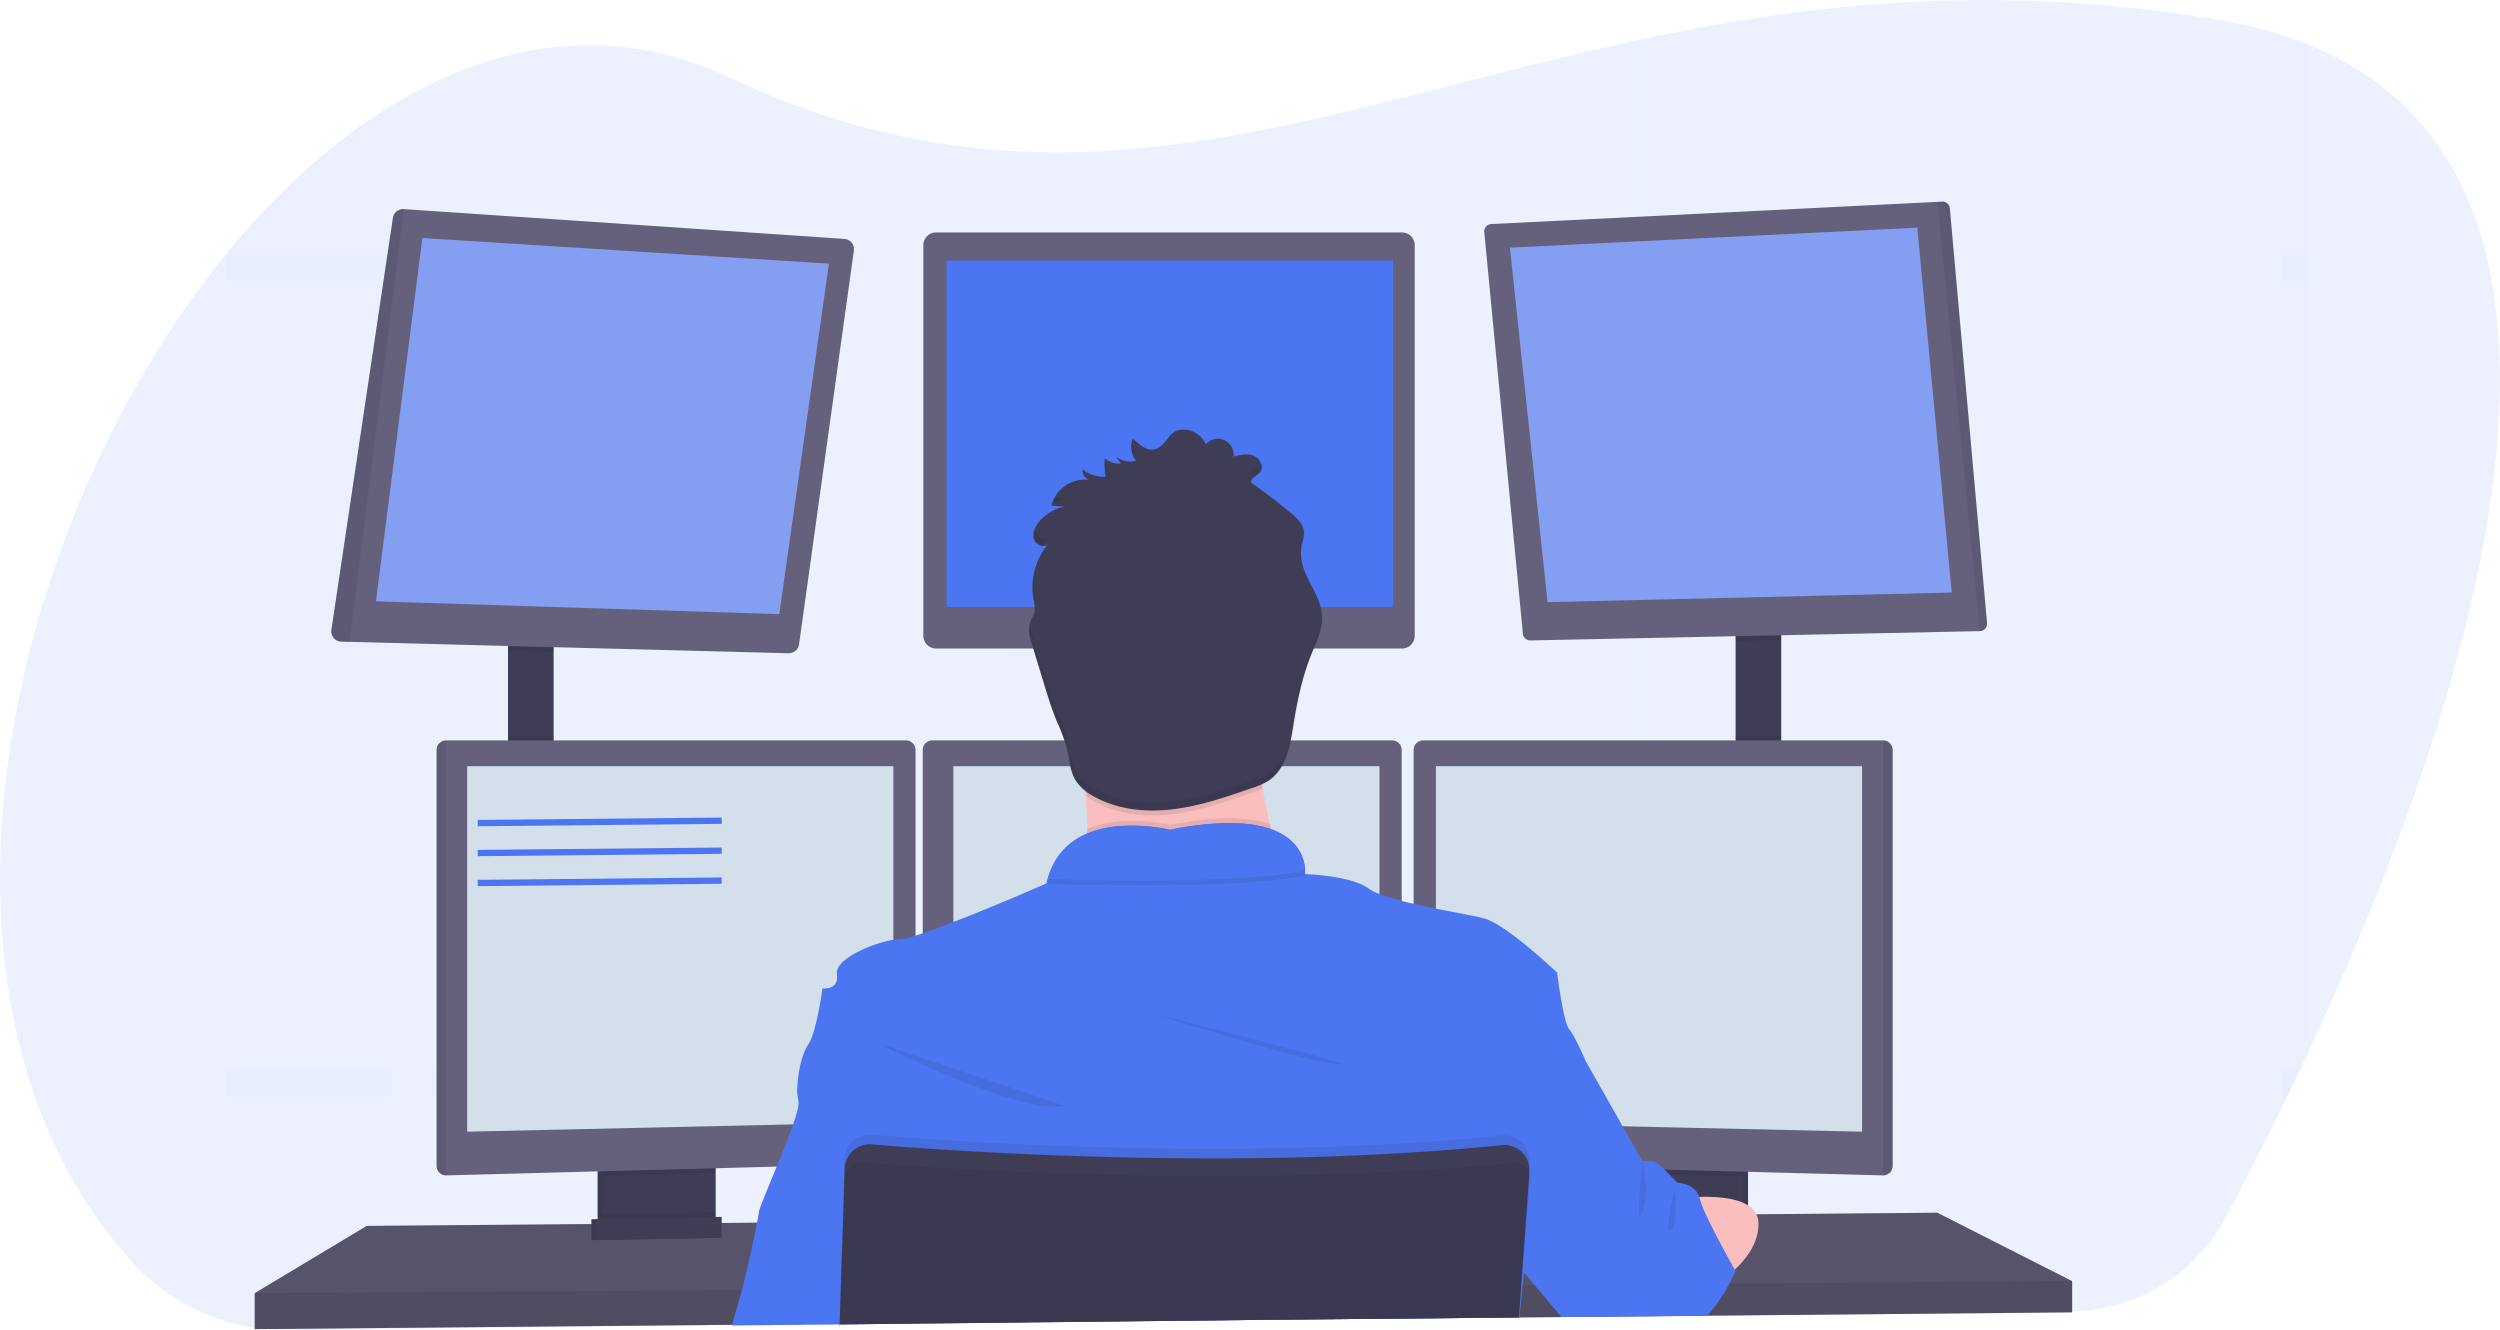 <svg width="793" height="422" fill="none" xmlns="http://www.w3.org/2000/svg"><g clip-path="url(#clip0)"><path opacity=".1" d="M732.199 333.696a754 754 0 01-2.642 5.635 1842.976 1842.976 0 01-4.059 8.468c-.594 1.226-1.188 2.429-1.767 3.632a1126.147 1126.147 0 01-17.858 34.946 55.75 55.75 0 01-48.594 29.47l-115.486 1.256h-1.219l-9.9.107-8.468.091-25.968.282h-1.051l-13.22.144h-.404l-81.484.884-72.734.761-8.461.092-52.545.571h-.061l-34.079.365h-.366l-107.756 1.165-32.236.351a67.11 67.11 0 01-20.31-2.909 65.786 65.786 0 01-29.769-18.847c-13.844-15.253-23.935-33.049-30.712-52.361-.98-2.787-1.894-5.61-2.742-8.468-23.463-79.31 5.14-181.633 56.62-250.107a263.217 263.217 0 016.58-8.376l.053-.061c15.832-19.434 33.584-35.669 52.493-47.213 33.507-20.492 70.632-26.264 107.147-9.062 30.896 14.56 59.743 21.406 87.706 23.264 2.826.183 5.651.32 8.461.404 64.144 2.017 124.259-21.094 194.853-36.012 2.811-.594 5.628-1.18 8.469-1.736C581.05.411 636.916-4.874 703.352 6.236a144.029 144.029 0 0120.379 4.874c2.929.944 5.752 1.96 8.468 3.046 31.71 12.9 49.005 36.735 56.354 66.6a122.301 122.301 0 011.804 8.46c13.03 71.841-25.13 173.744-58.158 244.48z" fill="#4C75F2"/><g opacity=".1" fill="#4C75F2"><path opacity=".1" d="M124.054 33.575V421.65l-32.236.35a67.047 67.047 0 01-20.31-2.909V80.788h.053c15.833-19.457 33.584-35.692 52.493-47.213z"/><path opacity=".1" d="M790.396 89.225H64.929a262.993 262.993 0 016.58-8.377v-.06H788.59a120.318 120.318 0 011.805 8.437z"/><path opacity=".1" d="M732.199 14.164v325.16h-2.642a1842.976 1842.976 0 01-4.059 8.468c-.594 1.226-1.188 2.429-1.767 3.632V11.087c2.929.945 5.752 1.97 8.468 3.077zM530.69 10.41v406.83l-8.468.091V12.146c2.81-.594 5.627-1.18 8.468-1.736zM327.368 48.157V419.45l-8.461.091V47.754c2.826.182 5.651.289 8.461.403z"/><path opacity=".1" d="M729.557 339.332a1894.32 1894.32 0 01-4.059 8.468H11.05a179.5 179.5 0 01-2.742-8.468h721.249z"/></g><path d="M175.61 202.429h-14.469v43.908h14.469v-43.908zm389.395-2.284h-14.47v46.451h14.47v-46.451z" fill="#3F3D56"/><path d="M657.28 406.374v9.9l-115.693 1.066-1.233.023-43.971.403-1.051.015-13.365.115h-.396l-81.469.753-133.733 1.242h-.114l-34.002.32-.366.007-151.088 1.386v-11.422l35.525-21.322 71.28-.594 1.523-.008.503-.008 1.523-.022 34.223-.282 1.531-.008.487-.007 1.523-.008 10.974-.091.289-.008 27.073-.229h.221l211.249-1.781 5.171-.038h.518l3.944-.039 28.672-.236 1.523-.022 1.409-.016h.731l8.918-.068 1.766-.023 2.369-.015 7.425-.069 11.781-.099 1.523-.015 2.65-.015h.495l56.894-.488 42.768 21.703z" fill="#65617D"/><path opacity=".2" d="M657.28 406.374v9.9l-115.693 1.066-1.233.023-43.971.403-1.051.015-13.365.115h-.396l-81.469.753-133.733 1.242h-.114l-34.002.32-.366.007-151.088 1.386v-11.422l35.525-21.322 71.28-.594 1.523-.008.503-.008 1.523-.022 34.223-.282 1.531-.008.487-.007 1.523-.008 10.974-.091.289-.008 27.073-.229h.221l211.249-1.781 5.171-.038h.518l3.944-.039 28.672-.236 1.523-.022 1.409-.016h.731l8.918-.068 1.766-.023 2.369-.015 7.425-.069 11.781-.099 1.523-.015 2.65-.015h.495l56.894-.488 42.768 21.703z" fill="#1A1921"/><path d="M225.49 368.307v18.649a4.67 4.67 0 01-2.665 4.218 4.557 4.557 0 01-1.904.457l-26.578.564a4.58 4.58 0 01-2.056-.434 4.66 4.66 0 01-2.718-4.242v-19.212h35.921z" fill="#3F3D56"/><path opacity=".1" d="M225.49 368.307v18.649a4.67 4.67 0 01-2.665 4.218 4.557 4.557 0 01-1.904.457l-26.578.564a4.58 4.58 0 01-2.056-.434 4.66 4.66 0 01-2.718-4.242v-19.212h35.921z" fill="#1A1921"/><path d="M227.013 368.307v18.649a4.661 4.661 0 01-2.665 4.218 4.557 4.557 0 01-1.904.457l-26.578.564a4.58 4.58 0 01-2.056-.434 4.66 4.66 0 01-2.718-4.242v-19.212h35.921zm327.46 0h-35.922v23.987h35.922v-23.987z" fill="#3F3D56"/><path opacity=".1" d="M554.473 368.307h-35.922v23.987h35.922v-23.987z" fill="#1A1921"/><path d="M552.949 368.307h-35.921v23.987h35.921v-23.987z" fill="#3F3D56"/><path opacity=".1" d="M175.61 202.422v4.363l-14.469-.373v-3.99h14.469z" fill="#1A1921"/><path d="M270.847 79.5l-17.386 124.886a3.271 3.271 0 01-3.328 2.826l-139.208-3.61-2.643-.068a3.27 3.27 0 01-2.412-1.147 3.269 3.269 0 01-.756-2.562l19.519-130.734a3.27 3.27 0 013.457-2.764l139.711 9.457a3.261 3.261 0 012.337 1.19 3.256 3.256 0 01.709 2.526z" fill="#65617D"/><path d="M133.977 75.51l-14.721 115.238 127.938 4.059 15.733-111.18-128.95-8.117z" fill="#849FF2"/><path d="M444.69 73.728H296.945a4.059 4.059 0 00-4.059 4.06V201.66a4.059 4.059 0 004.059 4.059H444.69a4.059 4.059 0 004.059-4.059V77.787a4.059 4.059 0 00-4.059-4.059z" fill="#65617D"/><path d="M441.887 82.615H300.242v109.907h141.645V82.615z" fill="#4C75F2"/><path opacity=".1" d="M565.005 200.137v2.886l-14.47.297v-3.183h14.47z" fill="#1A1921"/><path d="M630.291 197.7a2.357 2.357 0 01-.61 1.736 2.332 2.332 0 01-.76.552 2.33 2.33 0 01-.915.21l-142.559 2.947a2.347 2.347 0 01-2.383-2.124L470.81 73.637a2.344 2.344 0 012.224-2.566l141.478-7.037 1.523-.076a2.338 2.338 0 012.452 2.133L630.291 197.7z" fill="#65617D"/><path d="M478.951 78.556l129.21-6.35 10.912 115.747-128.189 3.046-11.933-112.443z" fill="#849FF2"/><path opacity=".1" d="M630.291 197.7a2.357 2.357 0 01-.61 1.736 2.343 2.343 0 01-1.675.762L614.512 64.035l1.523-.077a2.34 2.34 0 012.452 2.133L630.291 197.7zM128.113 66.319l-17.188 137.283-2.643-.068a3.27 3.27 0 01-2.412-1.147 3.269 3.269 0 01-.756-2.562l19.519-130.734a3.273 3.273 0 013.48-2.772zm47.497 167.012h-14.469v13.006h14.469v-13.006zm51.403 134.968v3.785l-35.921.959v-4.744h35.921z" fill="#1A1921"/><path d="M290.411 237.862v128.084a3.044 3.044 0 01-2.932 3.008l-145.948 3.884h-.038a3.046 3.046 0 01-3.008-3.008V237.862a3.046 3.046 0 013.008-3.008h145.91a3.048 3.048 0 013.008 3.008z" fill="#65617D"/><path opacity=".1" d="M141.531 234.854v137.984h-.038a3.046 3.046 0 01-3.008-3.008V237.862a3.046 3.046 0 013.008-3.008h.038z" fill="#1A1921"/><path d="M148.194 243.032h135.173v112.893l-135.173 3.046V243.032z" fill="#D4DFEC"/><path opacity=".1" d="M565.005 233.331h-14.47v13.265h14.47v-13.265zm-12.056 134.968v4.881l-35.921-.959v-3.922h35.921z" fill="#1A1921"/><path d="M600.355 237.862V369.83a3.046 3.046 0 01-3.046 3.008l-145.979-3.884a3.045 3.045 0 01-2.932-3.008V237.862a3.046 3.046 0 013.008-3.008h145.91a3.047 3.047 0 013.039 3.008z" fill="#65617D"/><path opacity=".1" d="M600.355 237.862V369.83a3.046 3.046 0 01-3.046 3.008V234.854a3.046 3.046 0 013.046 3.008z" fill="#1A1921"/><path d="M590.645 243.032H455.473v112.893l135.172 3.046V243.032z" fill="#D4DFEC"/><path d="M444.621 237.862v128.084a3.047 3.047 0 01-2.932 3.008l-145.948 3.884a3.046 3.046 0 01-3.046-3.008V237.862a3.046 3.046 0 013.008-3.008h145.91a3.046 3.046 0 013.008 3.008z" fill="#65617D"/><path d="M302.405 243.032h135.172v112.893l-135.172 3.046V243.032z" fill="#D4DFEC"/><path opacity=".1" d="M657.28 406.374v9.9l-115.693 1.066-1.233.023-43.971.403-1.051.015-13.365.115h-.396l-81.469.753-133.733 1.242h-.114l-34.002.32-.366.007-151.088 1.386v-11.422l154.218-1.013h.365l31.216-.213h.144l215.575-1.424h.221l.13-.008h.358l3.647-.023h1.112l56.727-.381 3.351-.015.746-.008 108.671-.723z" fill="#1A1921"/><path d="M371.065 246.337c21.588 0 39.089-17.5 39.089-39.087 0-21.588-17.501-39.088-39.089-39.088-21.589 0-39.09 17.5-39.09 39.088 0 21.587 17.501 39.087 39.09 39.087z" fill="#FBBEBE"/><path d="M410.162 287.207s-75.773 9.138-68.538 0c2.62-3.305 3.343-13.098 3.198-24.254a285.192 285.192 0 00-.342-10.394c-.838-16.753-2.856-33.125-2.856-33.125s66.253-31.222 58.638-6.473c-3.046 9.998-2.049 24.04.266 37.222a223.69 223.69 0 002.285 11.194 262.324 262.324 0 007.349 25.83z" fill="#FBBEBE"/><path opacity=".1" d="M410.162 287.207s-75.773 9.138-68.538 0c2.62-3.305 3.343-13.098 3.198-24.254 11.553-4.934 26.25-1.256 26.25-1.256 15.475-3.084 25.397-2.483 31.741-.32a262.324 262.324 0 007.349 25.83z" fill="#1A1921"/><path d="M266.339 420.751v-.639l133.74-1.455 81.484-.761h.229l-.084 1.127.114-1.127h.145v-.13l1.043-10.242.396-3.876.122-1.211.107-1.013 4.706-15.694 4.706-15.672 3.96-13.197 6.047-20.164s-3.427-7.996-5.331-10.28c-1.904-2.285-3.808-17.896-3.808-17.896s-16.251-15.481-23.356-17.263c-2.978-.761-8.857-1.774-15.101-3.046a211.628 211.628 0 01-7.044-1.523 156.532 156.532 0 01-3.808-.921 66.898 66.898 0 01-7.044-2.178 15.758 15.758 0 01-3.427-1.744c-5.597-4.104-19.625-4.569-20.166-4.569a.469.469 0 010-.053v-.069c.02-.319.02-.64 0-.959 0-.305 0-.663-.068-1.066 0-.122 0-.252-.053-.381a10.222 10.222 0 00-.153-.868 3.741 3.741 0 00-.091-.404 13.135 13.135 0 00-.952-2.657c-.053-.122-.122-.252-.183-.374a13.877 13.877 0 00-1.614-2.398 14.92 14.92 0 00-2.072-2.011c-.205-.16-.418-.327-.639-.479a3.403 3.403 0 00-.389-.274l-.677-.442-.632-.366a23.305 23.305 0 00-1.782-.883c-.198-.091-.412-.175-.625-.259a78.179 78.179 0 00-.83-.32h-.046l-.571-.228a28.362 28.362 0 00-1.34-.404l-.708-.183-.762-.175-.761-.16a34.207 34.207 0 00-2.43-.396l-.868-.106-.891-.092-.921-.076-1.31-.076-1.523-.053a94.934 94.934 0 00-19.983 2.124 55.028 55.028 0 00-13.905-1.279h-.663l-.761.046h-.488l-.982.091c-.328 0-.663.069-.99.114-.328.046-.67.084-.998.137l-.502.084c-.495.084-.998.175-1.524.282-.167.03-.335.068-.502.114-.663.145-1.325.32-1.98.518-.328.091-.655.198-.983.312a5.377 5.377 0 00-.487.168l-.487.175-.48.19-.571.229c-.29.122-.571.251-.853.388-.16.069-.32.145-.472.229-.153.083-.312.152-.457.236a21.119 21.119 0 00-4.729 3.335l-.389.373-.38.388a9.51 9.51 0 00-.374.404 18.359 18.359 0 00-1.386 1.713c-.121.16-.236.32-.35.488a20.304 20.304 0 00-1.31 2.223c-.099.183-.19.374-.282.556a24.952 24.952 0 00-1.523 3.998 33.99 33.99 0 00-.388 1.523s-16.122 7.113-29.494 12.26c-3.557 1.371-6.907 2.612-9.71 3.549-.815.274-1.576.525-2.284.761a20.313 20.313 0 01-4.76 1.097c-.766.012-1.53.084-2.284.213-6.146.998-16.678 5.331-17.828 9.679a2.817 2.817 0 00-.076 1.066v.084c.761 5.33-4.569 4.569-4.569 4.569s-1.904 14.087-4.57 17.895c-1.926 2.741-3.244 8.856-3.411 13.471a14.919 14.919 0 00.335 4.287v.107c.305 1.02-.427 3.807-1.668 7.379-1.348 3.921-3.313 8.795-5.201 13.394-2.848 6.945-5.529 13.25-5.696 14.636-.069.617-.267 1.721-.541 3.145-1.112 5.803-3.579 16.852-4.798 21.322-.906 3.336-2.223 7.905-3.13 11.042 0 .091-.053.183-.076.267l34.14-.335v.639h.106-.045z" fill="#4C75F2"/><path opacity=".1" d="M278.797 330.993s43.408 22.464 59.019 19.799l-59.019-19.799zm88.338-9.138s42.265 13.707 56.354 15.611c14.088 1.904-56.354-15.611-56.354-15.611zm46.88-44.106c-22.084 4.067-63.664 3.191-81.636 2.574 6.587-23.606 38.709-15.58 38.709-15.58 39.759-7.935 42.805 8.529 42.927 13.006z" fill="#1A1921"/><path d="M414.015 276.226c-22.084 4.067-63.664 3.191-81.636 2.574 6.587-23.606 38.709-15.58 38.709-15.58 39.759-7.935 42.805 8.529 42.927 13.006z" fill="#4C75F2"/><path d="M531.246 380.3s26.014-3.998 26.524 7.425c.51 11.422-13.266 19.403-13.266 19.403L531.246 380.3z" fill="#FBBEBE"/><path opacity=".1" d="M400.528 250.183a35.8 35.8 0 01-3.426 1.325c-8.21 2.833-16.488 5.688-25.131 6.724-8.643 1.036-17.713.122-25.253-4.188a21.935 21.935 0 01-2.284-1.485c-.838-16.753-2.856-33.125-2.856-33.125s66.254-31.222 58.638-6.473c-3.031 9.998-2.003 24.04.312 37.222z" fill="#1A1921"/><path d="M360.342 146.155a7.219 7.219 0 01-6.336-1.333l1.584 2.201a6.462 6.462 0 01-5.163-1.714c-.143 1.97-.062 3.95.244 5.902a11.054 11.054 0 01-7.28-2.285 3.367 3.367 0 002.01 3.282 10.922 10.922 0 00-11.88 8.156l3.975.366a14.066 14.066 0 00-7.95 4.85c-1.218 1.523-2.148 3.473-1.614 5.331.533 1.858 3.107 3.046 4.508 1.721a21.285 21.285 0 00-4.646 17.354c.362 1.303.481 2.661.351 4.006-.252 1.256-1.044 2.345-1.44 3.571-.761 2.224-.038 4.638.64 6.854l3.572 11.742c1.294 4.242 2.581 8.491 4.272 12.595a62.461 62.461 0 013.046 8.004c.96 3.685.998 7.721 3.046 10.942a15.175 15.175 0 005.468 4.821c7.532 4.31 16.632 5.224 25.252 4.188 8.621-1.036 16.891-3.891 25.093-6.724a23.606 23.606 0 005.209-2.285c5.673-3.716 6.937-11.315 7.996-18.009 1.18-7.463 2.757-14.91 5.552-21.931 1.66-4.181 3.807-8.422 3.442-12.9-.465-5.947-5.171-10.768-6.336-16.616a14.473 14.473 0 01.053-5.917c.361-1.16.564-2.364.602-3.579-.13-2.452-2.14-4.34-4.029-5.917a185.624 185.624 0 00-12.687-9.701c-.221-1.523 1.851-2.178 2.787-3.381 1.325-1.698-.045-4.394-2.056-5.186-2.01-.792-4.264-.274-6.359.251a5.02 5.02 0 00-8.795-3.891 7.773 7.773 0 00-6.413-4.63c-5.049-.396-5.148 3.465-8.376 5.59-3.229 2.124-5.895-.678-8.377-2.719a7.066 7.066 0 001.035 6.991z" fill="#3F3D56"/><path d="M550.535 403.145s-.677 1.615-1.926 3.952a52.578 52.578 0 01-6.854 10.029l-.206.221h-1.233l-43.971.404h-1.051l-.13-.152-8.529-10.121-3.214-3.815-.129-.16-.274-.32-.153-.182-.198-.236-6.252-7.417 2.285-9.519 3.891-16.037.099-.389.762-3.046.541-2.284 1.812-7.448 6.214-25.624 11.042 5.711 11.644 20.561 6.252 11.041h3.427c.648 0 2.133 1.249 3.625 2.688a59.062 59.062 0 011.523 1.523 99.833 99.833 0 012.43 2.605s5.551.122 7.044 4.493c.077.211.14.427.19.647a30.7 30.7 0 001.927 4.995c.982 2.14 2.216 4.569 3.465 6.998a383.821 383.821 0 005.551 10.235l.107.19.289.457z" fill="#4C75F2"/><path opacity=".1" d="M485.12 368.764l-.077 1.089v.076l-.129 1.751-1.013 14.096-1.226 16.981-.35 4.782-.762 10.235v.129l-81.484.762-133.718 1.446v.64h-.106v-.853l.343-10.935.654-21.367.564-18.117.053-1.804a8.03 8.03 0 012.682-5.743 8.022 8.022 0 016.015-2.002c3.594.305 8.263.678 13.845 1.074l2.284.167c32.236 2.239 91.811 5.133 151.926 1.523 1.264-.068 2.536-.144 3.808-.236a713.727 713.727 0 0027.857-2.284 8.027 8.027 0 016.413 2.214 8.029 8.029 0 012.421 6.338v.038z" fill="#1A1921"/><path d="M266.339 420.751v-.64l133.74-1.454 81.484-.761h.229v-.13l.761-10.234.328-4.569 1.249-17.218.982-13.631v-.335a8.115 8.115 0 00-.084-1.881.242.242 0 000-.076 7.903 7.903 0 00-1.523-3.533 8.02 8.02 0 00-7.174-3.046 713.676 713.676 0 01-27.856 2.284c-1.272.092-2.544.168-3.808.236-60.116 3.572-119.69.678-151.926-1.523l-2.285-.167a907.354 907.354 0 01-13.844-1.074 8.026 8.026 0 00-8.697 7.745l-.518 16.874-.708 21.376-.335 10.935v.853l-.015-.031z" fill="#3F3D56"/><path opacity=".1" d="M485.348 374.102l-.937 11.673-1.393 17.401-.35 4.356-.762 9.754-.046.488v.129l-.114 1.127.084-1.127h-.221l-81.484.762-133.763 1.446v-.213l.373-10.935.761-21.368.488-14.201a4.846 4.846 0 012.33-3.998 4.759 4.759 0 012.879-.686c1.599.13 3.564.282 5.856.45 3.724.274 8.316.594 13.662.929 9.9.624 22.32 1.294 36.553 1.842 39.6 1.523 93.06 2.034 143.839-2.414 2.284-.198 4.645-.418 6.952-.639a4.772 4.772 0 012.651.502c.231.116.45.253.655.412a4.68 4.68 0 011.523 1.873c.077.149.141.304.19.464a4.78 4.78 0 01.274 1.973zm-258.335 10.425v2.429a4.661 4.661 0 01-.722 2.495 4.661 4.661 0 01-1.943 1.724l-30.538.586a4.66 4.66 0 01-2.718-4.242v-2.284l35.921-.708z" fill="#1A1921"/><path d="M227.394 392.606l-39.79.762v-6.603l39.79-.761v6.602z" fill="#3F3D56"/><path opacity=".1" d="M227.394 392.606l-39.79.762v-6.603l39.79-.761v6.602z" fill="#1A1921"/><path d="M228.917 392.606l-39.79.762v-6.603l39.79-.761v6.602z" fill="#3F3D56"/><path opacity=".1" d="M360.655 143.657a7.428 7.428 0 01-1.44-3.305 7.24 7.24 0 00.32 3.503 6.86 6.86 0 001.12-.198zm-9.672 5.056a27.14 27.14 0 01-.282-2.817v2.825l.282-.008zm62.065 25.411c.042-.678.134-1.352.274-2.018.361-1.158.565-2.359.61-3.571a4.682 4.682 0 00-.122-.807c-.13.7-.335 1.401-.488 2.094a14.593 14.593 0 00-.274 4.302zm-15.84-23.53l.83.602a15.01 15.01 0 001.958-1.691 2.79 2.79 0 00.289-2.772 2.307 2.307 0 01-.289.488c-.937 1.203-3.009 1.865-2.788 3.373zm-62.575 7.326a9.368 9.368 0 00-.662 1.736 13.813 13.813 0 013.807-1.439l-3.145-.297zm10.502-8.285a11.298 11.298 0 01-1.432-.937c-.019.301.004.604.068.898a9.136 9.136 0 011.364.039zm74.455 44.867c-.312 3.693-2.034 7.25-3.427 10.753-2.795 7.021-4.371 14.468-5.552 21.938-1.058 6.694-2.284 14.294-7.996 18.002a22.882 22.882 0 01-5.201 2.285c-8.209 2.84-16.487 5.688-25.131 6.724-8.643 1.035-17.713.129-25.252-4.181a15.244 15.244 0 01-5.468-4.82c-2.033-3.221-2.071-7.257-3.046-10.943a62.613 62.613 0 00-3.046-8.011c-1.683-4.097-2.978-8.376-4.265-12.588-1.193-3.914-2.383-7.83-3.571-11.749a21.91 21.91 0 01-.869-3.618c-.297 1.95.282 3.991.869 5.902 1.188 3.924 2.378 7.841 3.571 11.75 1.287 4.241 2.582 8.491 4.265 12.588a62.6 62.6 0 013.046 8.01c.959 3.686.998 7.722 3.046 10.943a15.237 15.237 0 005.468 4.821c7.539 4.31 16.632 5.216 25.252 4.18 8.621-1.035 16.891-3.884 25.131-6.724a22.835 22.835 0 005.201-2.284c5.674-3.709 6.938-11.309 7.996-18.002 1.181-7.471 2.757-14.918 5.552-21.939 1.66-4.173 3.808-8.415 3.442-12.9 0-.045-.015-.091-.015-.137zm-91.148-2.947v-.084a10.668 10.668 0 00-.351-3.998 20.433 20.433 0 01-.297-2.528 20.863 20.863 0 00.297 4.813c.122.594.259 1.196.351 1.797zm2.322-18.626a21.158 21.158 0 011.988-2.795c-1.394 1.333-3.968.145-4.508-1.706-.2.749-.2 1.536 0 2.285a3.347 3.347 0 002.52 2.216zm190.201 195.378s2.414 8.757 0 16.372 0-16.372 0-16.372zm10.281 8.932s1.013 11.118-1.272 13.09c-2.285 1.973 1.272-13.09 1.272-13.09z" fill="#1A1921"/><path d="M151.538 261.088l77.379-.762m-77.379 10.257l77.379-.753m-77.379 10.257l77.379-.761" stroke="#4C75F2" stroke-width="2" stroke-miterlimit="10"/></g><defs><clipPath id="clip0"><path fill="#fff" d="M0 0h793v422H0z"/></clipPath></defs></svg>